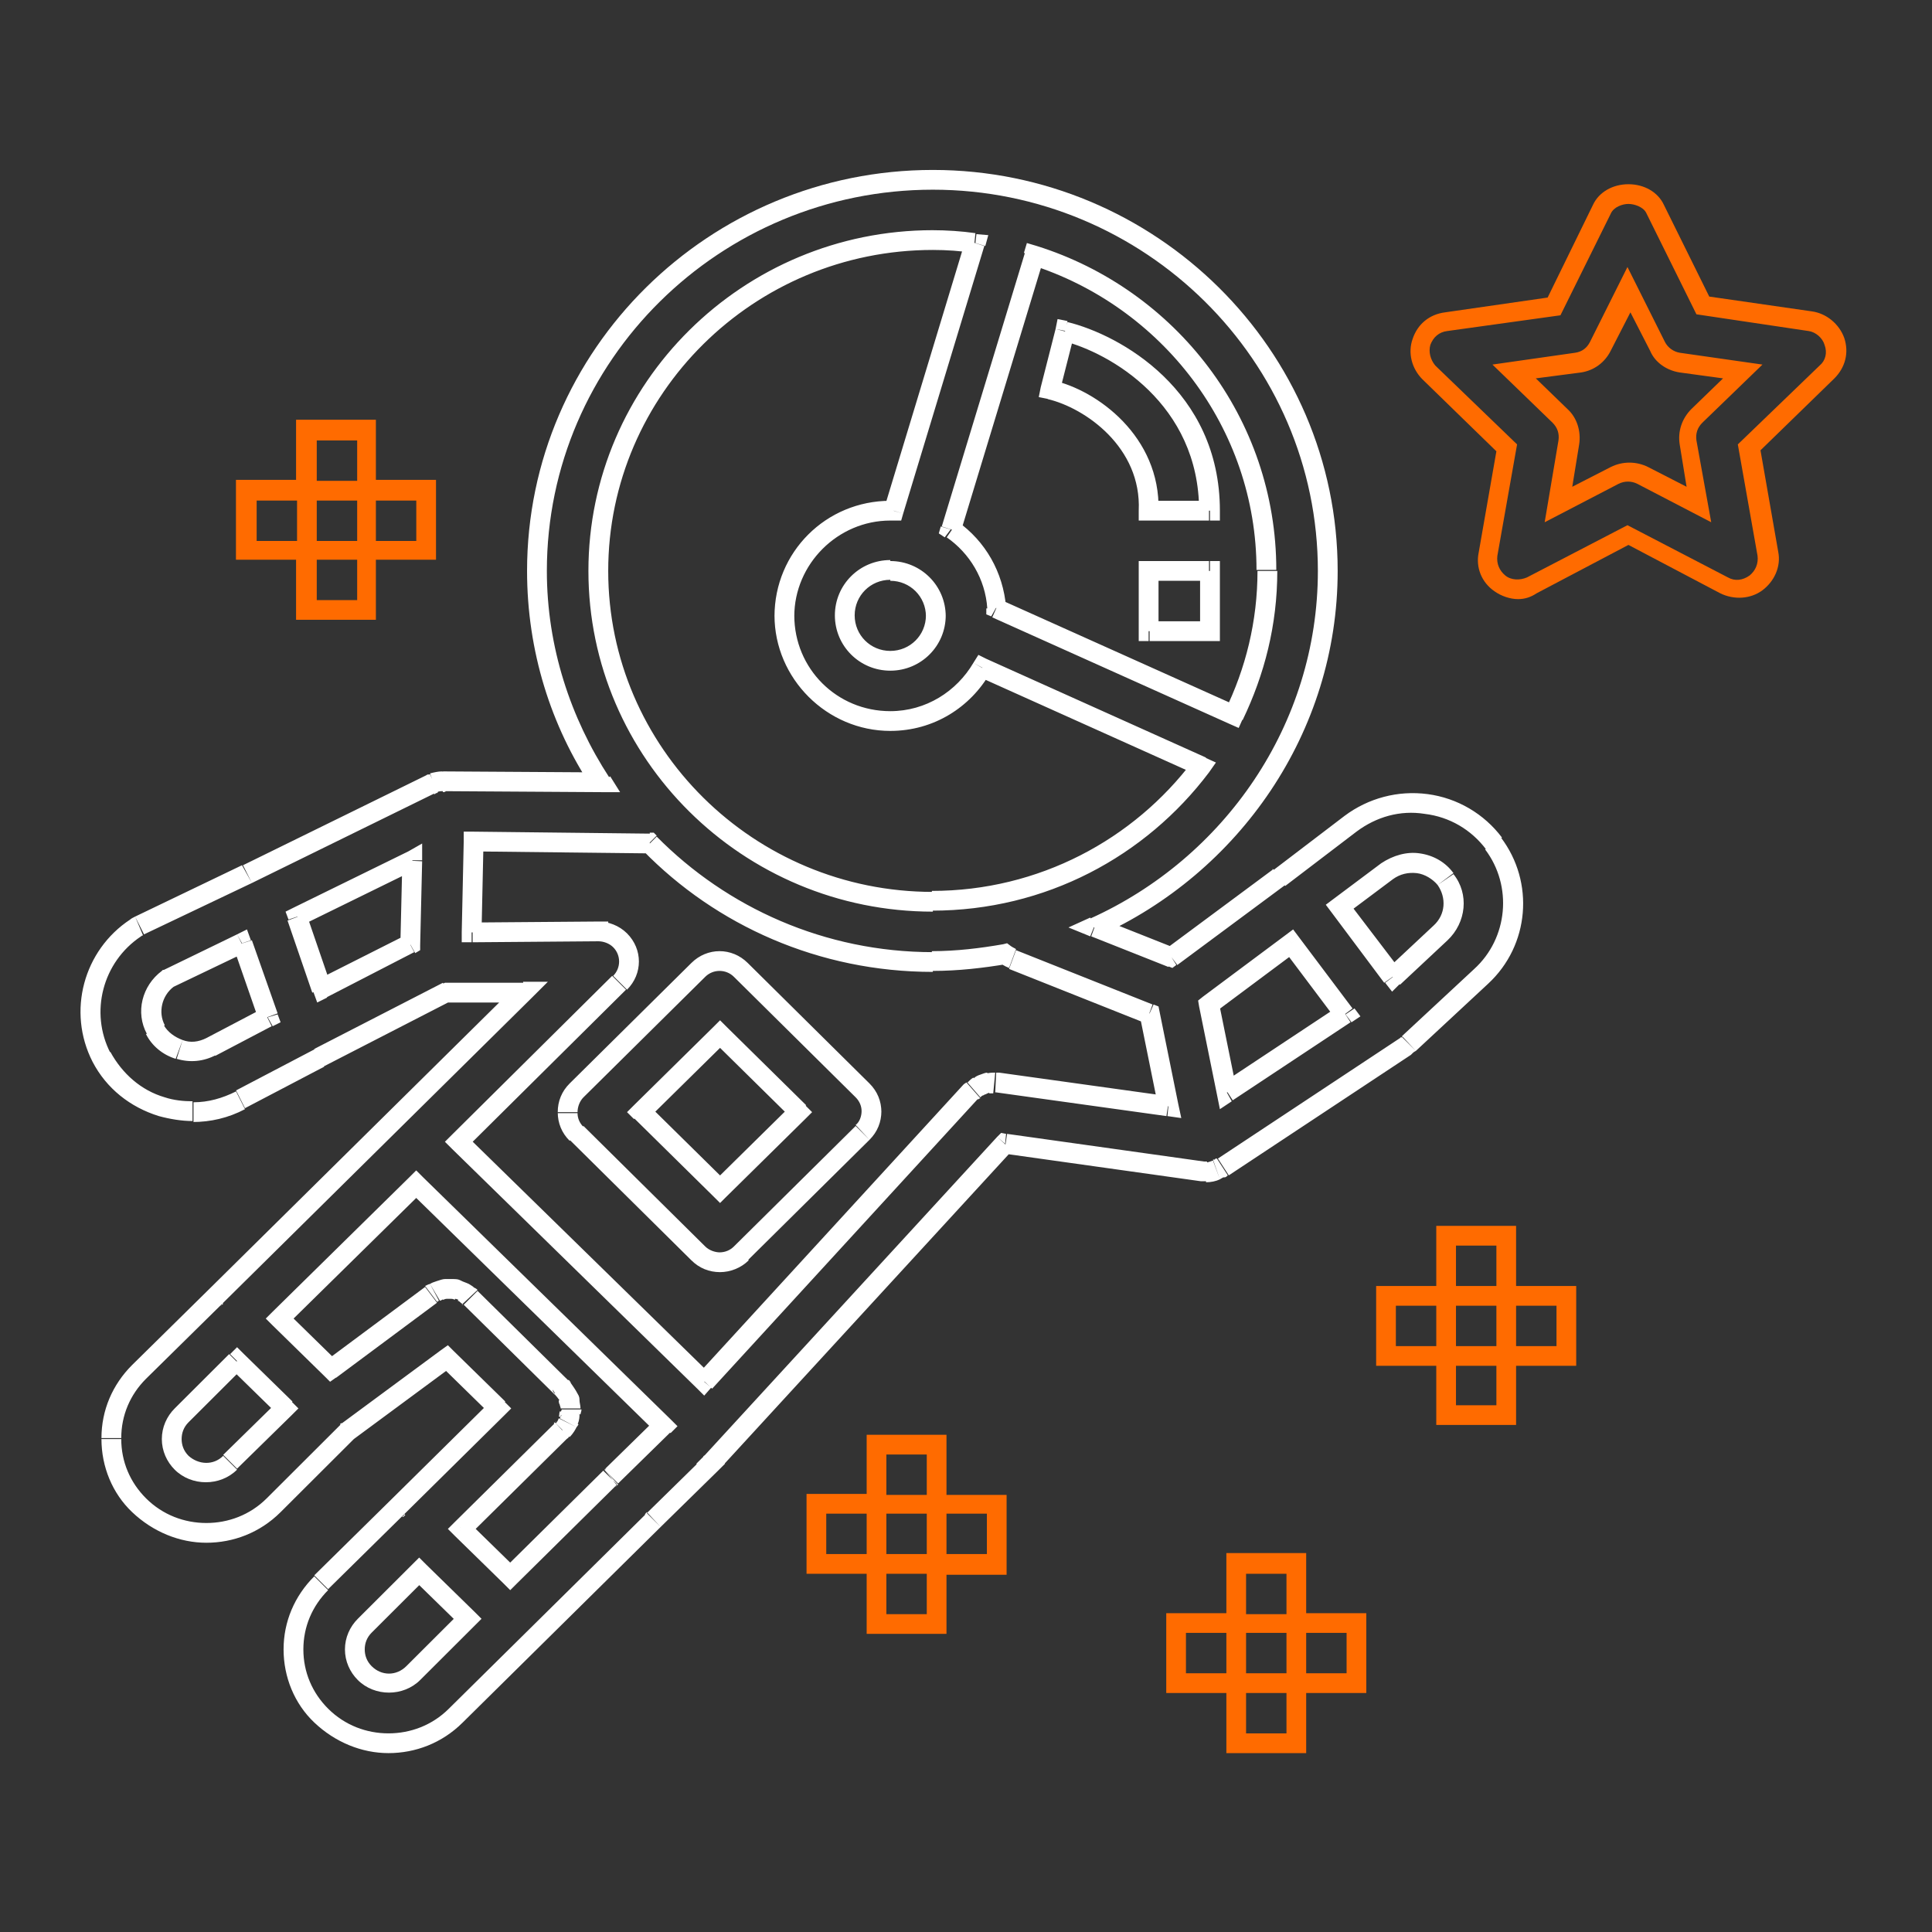 <svg width="216" height="216" viewBox="0 0 216 216" fill="none" xmlns="http://www.w3.org/2000/svg">
<rect x="0" y="0" width="216" height="216" fill="#333333" stroke="none"/>
<path d="M167.037 94.305L166.151 94.968L167.037 94.305ZM159.401 89.888L159.291 90.993L159.401 89.888ZM150.992 92.097L150.328 91.213L150.992 92.097ZM143.024 98.059L142.36 97.176H142.25L143.024 98.059ZM143.024 98.059L143.688 98.943H143.799L143.91 98.832L143.024 98.059ZM130.963 107.003L130.52 107.997L131.073 108.218L131.516 107.886L130.963 107.003ZM122.332 103.58L121.889 102.586L119.455 103.691L121.889 104.684L122.332 103.58ZM67.225 87.459V88.563H69.327L68.221 86.797L67.225 87.459ZM49.63 87.349V86.245V87.349ZM49.52 87.349V88.453V87.349ZM48.524 87.57L48.192 86.576L48.524 87.57ZM48.192 87.68L48.635 88.674L48.192 87.68ZM48.081 87.68L48.524 88.674L48.081 87.68ZM27.61 97.728L28.052 98.722L27.61 97.728ZM27.61 97.728L27.167 96.734L27.61 97.728ZM15.548 103.47L15.991 104.464L15.548 103.47ZM15.216 103.691L15.88 104.574L15.216 103.691ZM11.343 118.155L10.348 118.707L11.343 118.155ZM18.093 123.787L17.761 124.891L18.093 123.787ZM26.835 123.014L26.282 122.02L26.835 123.014ZM35.688 118.266L35.135 117.272L35.688 118.266ZM49.962 110.978V109.874H49.741L49.52 109.984L49.962 110.978ZM58.594 110.868L59.368 111.641L61.249 109.764H58.483L58.594 110.868ZM24.069 144.987L23.294 144.214L24.069 144.987ZM24.069 144.987L23.294 144.214L24.069 144.987ZM15.548 153.489L16.323 154.262L15.548 153.489ZM15.548 168.285L14.774 169.058L15.548 168.285ZM30.598 168.285L31.372 169.058L30.598 168.285ZM38.897 160.004L38.233 159.12H38.122L38.011 159.231L38.897 160.004ZM49.962 151.833L50.737 151.06L50.073 150.397L49.298 150.949L49.962 151.833ZM55.606 157.464L56.38 158.237L57.155 157.464L56.38 156.691L55.606 157.464ZM44.43 168.506L43.655 167.733L44.43 168.506ZM44.43 168.616L43.655 167.843L44.43 168.616ZM36.02 177.008L36.794 177.781L36.02 177.008ZM36.02 191.804L35.245 192.577L36.02 191.804ZM50.958 191.804L51.733 192.577L50.958 191.804ZM73.09 169.941L73.864 170.714L73.09 169.941ZM73.09 169.941L72.315 169.168L73.09 169.941ZM79.508 163.648L80.282 164.42L81.057 163.648L80.282 162.875L79.508 163.648ZM79.397 163.648L78.622 162.875L77.848 163.648L78.622 164.42L79.397 163.648ZM79.618 163.537L80.393 164.31L79.618 163.537ZM112.373 127.872L112.483 126.768L111.93 126.658L111.487 127.099L112.373 127.872ZM134.393 130.964L134.504 129.86L134.393 130.964ZM136.053 130.743L135.721 129.749L136.053 130.743ZM136.385 130.633L135.942 129.639L136.385 130.633ZM136.717 130.412L136.053 129.528L136.717 130.412ZM157.188 117.051L157.852 117.934L157.188 117.051ZM157.299 116.83L157.963 117.714L157.299 116.83ZM157.631 116.72L156.856 115.947L157.631 116.72ZM165.598 109.211L166.373 109.984L165.598 109.211ZM23.626 117.051L23.073 116.057L23.626 117.051ZM20.085 117.382L20.417 116.278L20.085 117.382ZM17.43 115.064L16.434 115.616L17.43 115.064ZM18.757 109.432L18.315 108.439H18.204L18.093 108.549L18.757 109.432ZM27.057 105.457L28.052 105.126L27.61 103.911L26.503 104.464L27.057 105.457ZM29.934 113.739L30.487 114.732L31.372 114.291L31.04 113.407L29.934 113.739ZM45.868 105.568L46.421 106.561L46.975 106.23V105.568H45.868ZM36.02 110.536L35.024 110.868L35.466 112.082L36.573 111.53L36.02 110.536ZM33.253 102.476L32.811 101.482L31.925 101.924L32.257 102.807L33.253 102.476ZM46.089 96.182H47.196V94.305L45.647 95.188L46.089 96.182ZM137.934 79.951L137.491 80.945L138.487 81.386L138.93 80.392L137.934 79.951ZM111.377 67.915L110.27 68.026V68.688L110.823 68.909L111.377 67.915ZM106.286 59.192L105.18 58.861L104.959 59.634L105.623 60.075L106.286 59.192ZM115.582 28.606L115.914 27.502L114.807 27.171L114.475 28.275L115.582 28.606ZM109.053 27.171L110.159 27.502L110.491 26.288L109.164 26.177L109.053 27.171ZM99.868 57.094V58.198H100.754L100.975 57.425L99.868 57.094ZM109.827 74.651L110.27 73.657L109.385 73.215L108.832 74.099L109.827 74.651ZM134.282 85.692L135.168 86.355L135.942 85.251L134.725 84.699L134.282 85.692ZM25.729 163.537L26.503 164.31L25.729 163.537ZM20.306 163.537L19.532 164.31L20.306 163.537ZM20.306 158.237L21.081 159.01L20.306 158.237ZM26.503 152.164L27.278 151.391L26.503 150.618L25.729 151.391L26.503 152.164ZM31.815 157.464L32.589 158.237L33.364 157.464L32.589 156.691L31.815 157.464ZM46.2 187.056L46.975 187.829L46.2 187.056ZM40.778 187.056L40.003 187.829L40.778 187.056ZM40.778 181.756L41.553 182.529L40.778 181.756ZM46.864 175.683L47.639 174.91L46.864 174.137L46.089 174.91L46.864 175.683ZM52.286 180.983L53.061 181.756L53.835 180.983L53.061 180.21L52.286 180.983ZM68.221 165.193L68.995 165.966L68.221 165.193ZM68.221 165.193L68.995 165.966L68.221 165.193ZM57.044 176.235L56.27 177.008L57.044 177.781L57.819 177.008L57.044 176.235ZM51.622 170.935L50.848 170.162L50.073 170.935L50.848 171.708L51.622 170.935ZM62.798 159.893L63.573 160.666L63.905 160.335V159.893H62.798V159.893ZM62.798 159.893L62.024 159.12L61.692 159.452V159.893H62.798ZM62.798 159.893L63.573 160.666L62.798 159.893ZM63.462 159.01L64.458 159.562L63.462 159.01ZM63.573 158.789L64.569 159.231L63.573 158.789ZM63.794 157.906L64.901 158.016L63.794 157.906ZM63.684 156.802L62.577 157.022L63.684 156.802ZM63.573 156.25L64.569 155.808L63.573 156.25ZM63.02 155.366L63.905 154.704L63.02 155.366ZM62.798 155.145L63.573 154.372L63.241 154.041H62.798V155.145V155.145ZM62.798 155.145L62.135 155.918L62.467 156.25H62.909V155.145H62.798ZM62.798 155.145L63.573 154.372L62.798 155.145ZM52.618 144.987L51.844 145.76L52.618 144.987ZM52.286 144.766L51.622 145.649L52.286 144.766ZM51.733 144.435L52.175 143.441L51.733 144.435ZM51.18 144.214L50.848 145.318L51.18 144.214ZM50.516 144.104L50.626 142.999L50.516 144.104ZM49.852 144.104L49.741 142.999L49.852 144.104ZM49.188 144.214L49.52 145.318L49.188 144.214ZM48.635 144.545L49.188 145.539L48.635 144.545ZM48.192 144.766L47.528 143.883L48.192 144.766ZM37.016 153.047L36.241 153.82L36.905 154.483L37.68 153.931L37.016 153.047ZM31.262 147.416L30.487 146.643L29.712 147.416L30.487 148.189L31.262 147.416ZM46.532 132.399L47.307 131.626L46.532 130.853L45.758 131.626L46.532 132.399ZM74.196 159.452L74.971 160.225L75.745 159.452L74.971 158.679L74.196 159.452ZM111.598 120.916L111.709 119.812L111.598 120.916ZM111.266 121.026L111.377 119.922L111.266 121.026ZM110.491 121.026L110.27 119.922L110.491 121.026ZM109.938 121.137L110.27 122.13L109.938 121.137ZM109.385 121.468L109.938 122.462L109.385 121.468ZM108.832 121.799L109.606 122.682L108.832 121.799ZM108.61 122.02L107.836 121.247L108.61 122.02ZM78.733 154.483L77.958 155.256L78.733 156.029L79.508 155.145L78.733 154.483ZM51.29 127.651L50.516 126.878L49.741 127.651L50.516 128.424L51.29 127.651ZM69.217 109.874L69.991 110.647L69.217 109.874ZM69.327 105.126L70.102 104.353L69.327 105.126ZM66.893 104.132H65.786V105.236H66.893V104.132ZM66.893 104.132H67.999V103.028H66.893V104.132ZM52.729 104.243H51.622V105.347H52.729V104.243ZM52.95 94.084V92.98H51.844V94.084H52.95ZM72.647 94.195L73.421 93.422L73.09 93.091H72.647V94.195ZM112.373 106.672L113.036 105.789L112.594 105.457L112.151 105.568L112.373 106.672ZM113.258 107.224L112.815 108.218L113.258 107.224ZM128.528 113.297L129.635 113.076L129.524 112.524L128.971 112.303L128.528 113.297ZM130.631 123.676L130.52 124.78L132.069 125.001L131.737 123.455L130.631 123.676ZM137.16 122.13L136.053 122.351L136.385 124.007L137.713 123.124L137.16 122.13ZM135.168 112.303L134.504 111.42L133.951 111.862L134.061 112.524L135.168 112.303ZM144.352 105.457L145.237 104.795L144.574 103.911L143.688 104.574L144.352 105.457ZM150.438 113.407L151.102 114.291L152.098 113.628L151.434 112.745L150.438 113.407ZM161.061 104.243L161.836 105.016L161.061 104.243ZM155.75 109.211L154.865 109.874L155.639 110.868L156.524 109.984L155.75 109.211ZM149.774 101.372L149.11 100.488L148.225 101.151L148.889 102.034L149.774 101.372ZM155.086 97.397L155.75 98.28L155.086 97.397ZM158.516 96.513L158.627 95.409L158.516 96.513ZM161.615 98.28L162.5 97.618L161.615 98.28ZM96.438 121.91L95.663 122.682L96.438 121.91ZM82.827 108.439L82.053 109.211L82.827 108.439ZM78.069 108.439L78.844 109.211L78.069 108.439ZM64.458 121.91L63.684 121.137L64.458 121.91ZM64.458 126.658L65.233 125.885L64.458 126.658ZM78.069 140.129L77.294 140.901L78.069 140.129ZM82.827 140.129L82.053 139.356L82.827 140.129ZM96.438 126.658L97.213 127.43L96.438 126.658ZM80.504 132.951L79.729 133.724L80.504 134.497L81.278 133.724L80.504 132.951ZM71.651 124.339L70.876 123.566L70.102 124.339L70.876 125.112L71.651 124.339ZM80.504 115.616L81.278 114.843L80.504 114.07L79.729 114.843L80.504 115.616ZM89.245 124.339L90.02 125.112L90.795 124.339L90.02 123.566L89.245 124.339ZM119.123 36.998L119.344 35.894L118.237 35.673L118.016 36.777L119.123 36.998ZM117.463 43.513L116.356 43.292L116.135 44.396L117.241 44.617L117.463 43.513ZM128.418 57.094H127.311V58.198H128.418V57.094ZM135.278 57.094V58.198H136.385V57.094H135.278ZM128.418 63.83V62.725H127.311V63.83H128.418ZM135.278 63.83H136.385V62.725H135.278V63.83ZM135.278 70.565V71.669H136.385V70.565H135.278ZM128.418 70.565H127.311V71.669H128.418V70.565ZM167.922 93.642C165.93 90.993 162.942 89.226 159.623 88.784L159.291 90.993C162.057 91.324 164.492 92.759 166.151 94.968L167.922 93.642ZM159.623 88.784C156.303 88.343 152.983 89.226 150.328 91.213L151.655 92.98C153.869 91.324 156.524 90.551 159.291 90.993L159.623 88.784ZM150.328 91.213L142.36 97.286L143.688 99.053L151.655 92.98L150.328 91.213ZM142.25 97.286L143.799 98.832L142.25 97.286ZM142.36 97.176L130.299 106.12L131.627 107.886L143.688 98.943L142.36 97.176ZM131.405 106.009L122.774 102.586L122 104.684L130.631 108.107L131.405 106.009ZM122.774 104.684C138.487 97.618 149.553 81.938 149.553 63.83H147.34C147.34 81.055 136.828 95.961 121.889 102.697L122.774 104.684ZM149.553 63.83C149.553 39.096 129.192 19 104.295 19V21.208C127.975 21.208 147.34 40.311 147.34 63.83H149.553ZM104.295 19C79.286 19 58.926 39.096 58.926 63.83H61.139C61.139 40.311 80.504 21.208 104.295 21.208V19ZM58.926 63.83C58.926 72.773 61.581 81.165 66.229 88.122L68.11 86.907C63.794 80.282 61.139 72.332 61.139 63.83H58.926ZM67.225 86.355L49.63 86.245V88.453L67.225 88.563V86.355ZM49.63 86.245V88.453V86.245ZM49.63 86.245C49.52 86.245 49.298 86.245 49.188 86.355C49.188 86.355 49.298 86.355 49.409 86.355L49.52 88.563C49.63 88.563 49.741 88.563 49.852 88.453C49.741 88.453 49.741 88.453 49.63 88.453V86.245ZM49.409 86.245C48.967 86.245 48.524 86.355 48.081 86.465L48.856 88.563C49.077 88.453 49.298 88.453 49.52 88.453L49.409 86.245ZM48.081 86.576C47.971 86.576 47.86 86.576 47.749 86.686L48.745 88.674C48.745 88.674 48.635 88.674 48.745 88.674C48.856 88.674 48.856 88.674 48.967 88.563L48.081 86.576ZM47.86 86.576C47.86 86.576 47.971 86.576 47.86 86.576C47.971 86.576 47.749 86.576 47.639 86.686L48.635 88.674C48.524 88.674 48.524 88.674 48.524 88.784C48.635 88.784 48.635 88.784 48.745 88.674L47.86 86.576ZM47.639 86.686L27.167 96.734L28.163 98.722L48.635 88.674L47.639 86.686ZM27.167 96.734L28.052 98.722L27.167 96.734ZM27.057 96.734L15.106 102.476L16.102 104.464L28.163 98.722L27.057 96.734ZM15.106 102.476C14.884 102.586 14.663 102.697 14.552 102.807L15.77 104.684C15.88 104.574 15.991 104.574 15.991 104.574L15.106 102.476ZM14.552 102.807C9.352 106.23 7.47 113.076 10.348 118.707L12.339 117.714C10.015 113.187 11.454 107.555 15.77 104.684L14.552 102.807ZM10.348 118.707C11.897 121.689 14.552 123.787 17.761 124.78L18.425 122.682C15.77 121.91 13.667 120.032 12.339 117.603L10.348 118.707ZM17.761 124.78C18.979 125.112 20.306 125.333 21.524 125.333V123.124C20.528 123.124 19.421 123.014 18.425 122.682L17.761 124.78ZM21.524 125.443C23.516 125.443 25.507 125.001 27.389 124.007L26.393 122.02C24.843 122.793 23.294 123.235 21.634 123.235V125.443H21.524ZM27.389 123.897L36.241 119.26L35.245 117.272L26.393 121.91L27.389 123.897ZM36.13 119.26L50.516 111.862L49.52 109.874L35.135 117.272L36.13 119.26ZM49.962 112.082H58.594V109.874H49.962V112.082ZM57.819 110.095L23.294 144.214L24.843 145.76L59.368 111.641L57.819 110.095ZM23.294 144.324C23.405 144.214 23.516 144.104 23.626 144.104C23.516 144.104 23.405 144.104 23.294 144.324L24.843 145.87C24.733 145.981 24.733 145.981 24.622 145.981C24.733 145.981 24.843 145.87 24.954 145.76L23.294 144.324ZM23.294 144.214L14.774 152.606L16.323 154.152L24.843 145.76L23.294 144.214ZM14.774 152.606C12.561 154.814 11.343 157.685 11.343 160.777H13.556C13.556 158.237 14.552 155.918 16.323 154.152L14.774 152.606ZM11.343 160.887C11.343 163.979 12.561 166.96 14.774 169.058L16.323 167.512C14.552 165.745 13.556 163.427 13.556 160.887H11.343ZM14.774 169.058C17.098 171.266 20.085 172.481 23.073 172.481V170.273C20.639 170.273 18.204 169.389 16.323 167.512L14.774 169.058ZM23.073 172.481C26.061 172.481 29.048 171.377 31.372 169.058L29.823 167.512C27.942 169.389 25.507 170.273 23.073 170.273V172.481V172.481ZM31.372 169.058L39.671 160.777L38.122 159.231L29.823 167.512L31.372 169.058ZM39.561 160.887L50.626 152.716L49.298 150.949L38.233 159.12L39.561 160.887ZM49.188 152.606L54.942 158.237L56.491 156.691L50.737 151.06L49.188 152.606ZM54.831 156.691L43.655 167.733L45.204 169.279L56.38 158.237L54.831 156.691ZM43.655 167.843C43.766 167.733 43.766 167.733 43.876 167.623C43.987 167.623 43.987 167.512 43.987 167.512C43.987 167.512 43.987 167.512 43.876 167.512C43.876 167.623 43.766 167.623 43.655 167.843L45.204 169.389C45.093 169.5 44.983 169.5 44.983 169.61C45.093 169.61 45.204 169.5 45.315 169.389L43.655 167.843ZM43.655 167.733L35.135 176.125L36.684 177.671L45.204 169.279L43.655 167.733ZM35.135 176.235C32.921 178.444 31.704 181.314 31.704 184.406H33.917C33.917 181.866 34.913 179.548 36.684 177.781L35.135 176.235ZM31.704 184.406C31.704 187.498 32.921 190.479 35.135 192.577L36.684 191.031C34.913 189.265 33.917 186.946 33.917 184.406H31.704ZM35.135 192.577C37.458 194.785 40.446 196 43.434 196V193.792C40.999 193.792 38.565 192.908 36.684 191.031L35.135 192.577ZM43.434 196C46.421 196 49.409 194.896 51.733 192.577L50.184 191.031C48.303 192.908 45.868 193.792 43.434 193.792V196ZM73.864 170.714C73.975 170.604 74.085 170.493 74.085 170.383C73.975 170.493 73.975 170.604 73.864 170.714L72.315 169.168C72.204 169.279 72.204 169.279 72.094 169.389C72.094 169.279 72.204 169.168 72.315 169.058L73.864 170.714ZM73.864 170.714L80.282 164.42L78.733 162.875L72.315 169.168L73.864 170.714ZM80.282 162.875L78.733 164.42L80.282 162.875ZM80.172 164.42C80.061 164.531 80.061 164.531 80.061 164.531C80.172 164.531 80.282 164.42 80.393 164.31L78.733 162.764C78.844 162.654 78.844 162.654 78.844 162.654C78.733 162.764 78.622 162.764 78.622 162.875L80.172 164.42ZM80.393 164.31L113.147 128.645L111.487 127.099L78.733 162.764L80.393 164.31ZM112.262 128.976L134.282 132.068L134.614 129.86L112.594 126.768L112.262 128.976ZM134.282 132.068C134.504 132.068 134.725 132.068 134.946 132.068V129.86C134.836 129.86 134.725 129.86 134.614 129.86L134.282 132.068ZM134.836 132.178C135.389 132.178 135.942 132.068 136.385 131.847L135.61 129.749C135.278 129.86 135.057 129.97 134.836 129.97V132.178ZM136.385 131.847C136.606 131.737 136.717 131.626 136.828 131.626L135.832 129.639H135.721C135.721 129.639 135.721 129.639 135.61 129.639L136.385 131.847ZM136.828 131.626C136.828 131.626 136.938 131.626 136.828 131.626C136.938 131.626 136.938 131.626 136.938 131.626C137.049 131.626 137.16 131.516 137.27 131.405L136.053 129.528C136.053 129.528 136.164 129.528 136.053 129.528C136.053 129.528 136.053 129.528 135.942 129.528C135.942 129.528 135.832 129.528 135.832 129.639L136.828 131.626ZM137.381 131.405L157.742 117.934L156.524 116.057L136.164 129.528L137.381 131.405ZM157.742 117.934C157.852 117.824 157.963 117.714 158.074 117.603C158.074 117.603 158.074 117.603 157.963 117.714L156.635 115.947C156.524 116.057 156.414 116.168 156.414 116.168L156.524 116.057L157.742 117.934ZM157.963 117.714C157.963 117.714 158.074 117.603 158.295 117.493L156.746 115.947L156.856 115.837C156.746 115.837 156.746 115.947 156.635 116.057L157.963 117.714ZM158.295 117.493L166.373 109.984L164.824 108.328L156.746 115.837L158.295 117.493ZM166.373 109.984C171.02 105.678 171.574 98.611 167.811 93.642L166.041 94.968C169.139 99.053 168.586 104.905 164.824 108.328L166.373 109.984ZM23.073 116.057C22.188 116.499 21.302 116.609 20.417 116.278L19.753 118.376C21.192 118.818 22.741 118.707 24.18 117.934L23.073 116.057ZM20.417 116.278C19.532 115.947 18.757 115.395 18.315 114.622L16.323 115.616C16.987 116.941 18.204 117.934 19.643 118.376L20.417 116.278ZM18.425 114.622C17.651 113.187 18.093 111.309 19.421 110.316L18.093 108.549C15.88 110.205 15.106 113.187 16.434 115.616L18.425 114.622ZM19.2 110.426L27.499 106.451L26.503 104.464L18.315 108.439L19.2 110.426ZM29.38 112.745L23.073 116.057L24.069 118.045L30.376 114.732L29.38 112.745ZM45.315 104.574L35.466 109.543L36.462 111.53L46.311 106.451L45.315 104.574ZM33.696 103.47L46.532 97.176L45.647 95.188L32.811 101.482L33.696 103.47ZM44.983 96.182L44.762 105.568L46.975 105.678L47.196 96.293L44.983 96.182ZM140.59 63.83C140.59 69.461 139.262 74.761 136.938 79.509L138.93 80.503C141.364 75.424 142.803 69.903 142.803 63.83H140.59V63.83ZM138.377 78.957L111.819 67.032L110.934 69.019L137.491 80.945L138.377 78.957ZM112.483 67.915C112.151 63.94 110.159 60.517 107.061 58.309L105.844 60.075C108.389 61.842 110.159 64.713 110.381 68.026L112.483 67.915ZM107.393 59.523L116.688 28.938L114.586 28.275L105.291 58.861L107.393 59.523ZM115.25 29.6C129.856 34.238 140.479 47.819 140.479 63.719H142.692C142.692 46.715 131.405 32.361 115.914 27.502L115.25 29.6ZM67.999 63.83C67.999 44.065 84.266 27.944 104.295 27.944V25.735C83.049 25.735 65.786 42.85 65.786 63.83H67.999ZM104.295 27.944C105.844 27.944 107.393 28.054 108.832 28.275L109.053 26.067C107.504 25.846 105.844 25.735 104.184 25.735V27.944H104.295ZM107.946 26.84L98.873 56.763L100.975 57.425L110.049 27.502L107.946 26.84ZM99.979 55.99C99.979 55.99 99.758 55.99 99.536 55.99V58.198C99.647 58.198 99.758 58.198 99.868 58.198L99.979 55.99ZM99.536 55.99C92.344 55.99 86.59 61.732 86.59 68.909H88.803C88.803 63.057 93.672 58.198 99.536 58.198V55.99ZM86.59 68.799C86.59 75.865 92.454 81.717 99.536 81.717V79.509C93.561 79.509 88.803 74.761 88.803 68.799H86.59V68.799ZM99.536 81.717C104.405 81.717 108.5 79.067 110.713 75.203L108.832 74.099C106.95 77.301 103.52 79.509 99.536 79.509V81.717V81.717ZM109.385 75.644L133.951 86.686L134.836 84.699L110.27 73.657L109.385 75.644ZM133.397 85.03C126.758 93.863 116.135 99.605 104.184 99.605V101.813C116.909 101.813 128.086 95.74 135.168 86.355L133.397 85.03ZM104.295 99.716C84.266 99.716 67.999 83.594 67.999 63.83H65.786C65.786 84.809 83.049 101.924 104.295 101.924V99.716ZM103.52 68.799C103.52 71.007 101.75 72.773 99.536 72.773V74.982C102.967 74.982 105.733 72.222 105.733 68.799H103.52ZM99.536 72.773C97.323 72.773 95.553 71.007 95.553 68.799H93.34C93.34 72.222 96.106 74.982 99.536 74.982V72.773ZM95.553 68.799C95.553 66.59 97.323 64.823 99.536 64.823V62.615C96.106 62.615 93.34 65.376 93.34 68.799H95.553ZM99.536 64.934C101.75 64.934 103.52 66.701 103.52 68.909H105.733C105.733 65.486 102.967 62.725 99.536 62.725V64.934ZM24.954 162.764C23.848 163.868 22.188 163.758 21.081 162.764L19.532 164.31C21.413 166.187 24.622 166.187 26.503 164.31L24.954 162.764ZM21.081 162.764C20.528 162.212 20.306 161.55 20.306 160.887H18.093C18.093 162.212 18.647 163.427 19.532 164.31L21.081 162.764ZM20.306 160.887C20.306 160.225 20.528 159.562 21.081 159.01L19.532 157.464C18.647 158.347 18.093 159.562 18.093 160.887H20.306ZM21.081 159.01L27.167 152.937L25.618 151.391L19.532 157.464L21.081 159.01ZM25.729 152.937L31.151 158.237L32.7 156.691L27.278 151.391L25.729 152.937ZM31.04 156.691L24.954 162.654L26.503 164.2L32.589 158.237L31.04 156.691ZM45.425 186.283C44.319 187.387 42.659 187.387 41.553 186.283L40.003 187.829C41.885 189.706 45.093 189.706 46.975 187.829L45.425 186.283ZM41.553 186.283C40.999 185.731 40.778 185.069 40.778 184.406H38.565C38.565 185.731 39.118 186.946 40.003 187.829L41.553 186.283ZM40.778 184.406C40.778 183.744 40.999 183.081 41.553 182.529L40.003 180.983C39.118 181.866 38.565 183.081 38.565 184.406H40.778ZM41.553 182.529L47.639 176.456L46.089 174.91L40.003 180.983L41.553 182.529ZM51.512 180.21L45.425 186.283L46.975 187.829L53.061 181.756L51.512 180.21ZM67.557 164.31C67.557 164.31 67.667 164.2 67.778 164.2C67.778 164.2 67.667 164.31 67.557 164.31C67.557 164.42 67.557 164.31 67.557 164.31L69.106 165.966L68.995 166.077C68.995 166.077 68.885 166.077 68.885 166.187C68.885 166.187 68.885 166.187 68.774 166.187C68.885 166.187 68.885 166.077 68.995 166.077L67.557 164.31ZM67.446 164.42L56.27 175.462L57.819 177.008L68.995 165.966L67.446 164.42ZM52.397 171.708L63.573 160.666L62.024 159.12L50.848 170.162L52.397 171.708ZM63.905 159.893H61.692H63.905ZM63.573 160.666C63.462 160.777 63.352 160.777 63.352 160.887C63.462 160.777 63.573 160.777 63.573 160.666L62.024 159.01C62.135 158.9 62.135 158.9 62.245 158.9C62.135 158.9 62.024 159.01 61.913 159.12L63.573 160.666ZM63.684 160.666C64.126 160.225 64.348 159.783 64.458 159.562L62.467 158.568C62.356 158.9 62.245 159.01 62.135 159.12L63.684 160.666ZM64.458 159.562C64.348 159.562 64.348 159.562 64.458 159.562C64.458 159.562 64.569 159.452 64.68 159.231L62.688 158.347C62.688 158.237 62.688 158.237 62.798 158.237C62.688 158.347 62.688 158.458 62.577 158.568L64.458 159.562ZM64.569 159.231C64.79 158.789 64.79 158.347 64.79 158.127L62.577 157.795C62.467 158.237 62.577 158.237 62.467 158.347L64.569 159.231ZM64.901 158.127C64.901 158.016 65.012 157.795 65.012 157.575H62.798C62.798 157.464 62.798 157.464 62.798 157.575C62.798 157.685 62.688 157.795 62.688 157.906L64.901 158.127ZM64.901 157.464C64.901 157.133 64.79 156.802 64.79 156.581L62.577 157.022C62.577 157.133 62.688 157.354 62.688 157.464H64.901V157.464ZM64.79 156.581C64.79 156.36 64.79 156.139 64.569 155.808L62.467 156.581C62.467 156.581 62.467 156.912 62.577 157.022L64.79 156.581ZM64.569 155.808C64.348 155.366 64.016 154.925 63.794 154.593L62.135 156.029C62.356 156.25 62.467 156.47 62.577 156.581L64.569 155.808ZM63.794 154.593C63.905 154.704 63.905 154.814 63.794 154.593C63.794 154.593 63.794 154.483 63.573 154.262L62.024 155.808L61.913 155.697C62.024 155.808 62.024 155.918 62.135 156.029L63.794 154.593ZM62.798 154.041V156.25V154.041ZM63.573 154.262C63.684 154.372 63.794 154.593 63.905 154.704C63.794 154.593 63.794 154.483 63.573 154.262L62.024 155.808C61.913 155.697 61.803 155.587 61.803 155.366C61.913 155.477 61.913 155.697 62.135 155.808L63.573 154.262ZM63.573 154.372L53.393 144.324L51.844 145.87L62.024 155.918L63.573 154.372ZM53.393 144.214C53.171 143.993 53.061 143.993 52.84 143.883L51.512 145.649C51.622 145.76 51.733 145.76 51.733 145.87C51.733 145.87 51.733 145.87 51.622 145.87L53.393 144.214ZM52.95 143.883C52.729 143.772 52.508 143.551 52.175 143.441L51.18 145.429C51.29 145.429 51.401 145.539 51.512 145.649L52.95 143.883ZM52.175 143.441C51.844 143.331 51.622 143.22 51.401 143.11L50.848 145.208C51.069 145.208 51.18 145.318 51.29 145.318L52.175 143.441ZM51.401 143.11C51.18 142.999 50.848 142.999 50.516 142.999L50.405 145.208C50.516 145.208 50.626 145.208 50.848 145.318L51.401 143.11ZM50.516 142.999C50.184 142.999 49.962 142.999 49.741 142.999L49.962 145.208C50.184 145.208 50.294 145.208 50.405 145.208L50.516 142.999ZM49.741 142.999C49.52 142.999 49.188 143.11 48.856 143.22L49.52 145.318C49.63 145.318 49.741 145.208 49.962 145.208L49.741 142.999ZM48.856 143.22C48.524 143.331 48.192 143.441 48.081 143.551L49.188 145.429C49.409 145.318 49.52 145.318 49.52 145.208L48.856 143.22ZM48.081 143.551C47.971 143.551 47.749 143.662 47.528 143.772L48.856 145.539C48.745 145.539 48.745 145.649 48.745 145.539C48.745 145.539 48.745 145.539 48.856 145.539C48.967 145.539 48.967 145.429 49.077 145.429L48.081 143.551ZM47.528 143.883L36.241 152.274L37.569 154.041L48.856 145.649L47.528 143.883ZM37.79 152.274L32.036 146.643L30.487 148.189L36.241 153.82L37.79 152.274ZM32.036 148.189L47.307 133.172L45.758 131.626L30.487 146.643L32.036 148.189ZM45.758 133.172L73.421 160.225L74.971 158.679L47.307 131.626L45.758 133.172ZM73.421 158.568L67.557 164.31L69.106 165.856L74.971 160.114L73.421 158.568ZM111.709 119.922C111.487 119.922 111.377 119.922 111.266 119.922C111.266 119.922 111.266 119.922 111.377 119.922L111.266 122.13C111.377 122.13 111.598 122.13 111.598 122.13H111.487L111.709 119.922ZM111.266 119.922C110.934 119.922 110.602 119.922 110.27 120.032L110.602 122.241C110.823 122.241 110.934 122.241 111.045 122.241L111.266 119.922ZM110.381 119.922C110.159 119.922 109.938 120.032 109.606 120.143L110.381 122.241C110.491 122.241 110.602 122.13 110.713 122.13L110.381 119.922ZM109.606 120.143C109.274 120.253 109.053 120.364 108.832 120.585L109.938 122.462C110.049 122.351 110.27 122.351 110.381 122.241L109.606 120.143ZM108.832 120.474C108.61 120.585 108.389 120.805 108.168 121.026L109.606 122.682C109.717 122.572 109.827 122.462 109.938 122.462L108.832 120.474ZM108.057 121.026C108.168 121.026 108.168 121.026 108.057 121.026C108.168 120.916 108.168 121.026 108.057 121.026C108.168 121.026 108.168 121.026 108.057 121.026C108.057 121.026 107.836 121.137 107.725 121.247L109.385 122.793L109.274 122.903C109.274 122.903 109.274 122.903 109.385 122.903C109.385 122.903 109.495 122.793 109.606 122.793L108.057 121.026ZM107.725 121.247L77.958 153.71L79.618 155.256L109.385 122.793L107.725 121.247ZM79.508 153.71L52.065 126.878L50.516 128.424L77.958 155.256L79.508 153.71ZM52.065 128.424L69.991 110.647L68.442 109.101L50.516 126.878L52.065 128.424ZM70.102 110.647C71.872 108.88 71.872 106.12 70.102 104.353L68.553 105.899C69.438 106.782 69.438 108.218 68.553 109.101L70.102 110.647ZM70.102 104.353C69.217 103.47 67.999 103.028 66.893 103.028V105.236C67.446 105.236 68.11 105.457 68.553 105.899L70.102 104.353ZM67.999 104.132H65.786H67.999ZM66.893 103.028L52.84 103.138V105.347L66.893 105.236V103.028ZM53.835 104.243L54.057 94.084H51.844L51.622 104.243H53.835ZM52.95 95.188L72.647 95.409V93.201L52.95 92.98V95.188ZM71.872 95.078C80.061 103.47 91.569 108.659 104.295 108.659V106.451C92.233 106.451 81.278 101.482 73.421 93.532L71.872 95.078ZM104.295 108.549C107.172 108.549 109.938 108.218 112.594 107.776L112.151 105.568C109.606 106.009 106.95 106.341 104.184 106.341V108.549H104.295ZM111.709 107.555C111.93 107.776 112.262 107.997 112.815 108.218L113.59 106.12C113.479 106.009 113.368 106.009 113.036 105.789L111.709 107.555ZM112.815 108.328L128.086 114.401L128.86 112.303L113.59 106.23L112.815 108.328ZM130.741 122.572L111.709 119.922L111.377 122.13L130.409 124.78L130.741 122.572ZM138.266 121.91L136.274 112.082L134.061 112.524L136.053 122.351L138.266 121.91ZM135.832 113.187L145.016 106.341L143.688 104.574L134.504 111.42L135.832 113.187ZM149.774 112.414L136.606 121.137L137.823 123.014L150.992 114.291L149.774 112.414ZM160.287 103.47L154.975 108.439L156.524 110.095L161.836 105.126L160.287 103.47ZM156.635 108.549L150.66 100.709L148.889 102.034L154.754 109.874L156.635 108.549ZM150.438 102.255L155.75 98.28L154.422 96.513L149.11 100.488L150.438 102.255ZM155.75 98.28C156.524 97.728 157.41 97.507 158.406 97.618L158.737 95.409C157.299 95.188 155.75 95.63 154.422 96.513L155.75 98.28ZM158.406 97.618C159.291 97.728 160.176 98.28 160.729 98.943L162.5 97.618C161.615 96.403 160.287 95.63 158.737 95.409L158.406 97.618ZM160.729 98.943C161.725 100.378 161.615 102.255 160.287 103.47L161.836 105.126C163.938 103.138 164.27 99.936 162.5 97.728L160.729 98.943ZM97.213 121.137L83.602 107.666L82.053 109.211L95.663 122.682L97.213 121.137ZM83.602 107.666C81.831 105.899 79.065 105.899 77.294 107.666L78.844 109.211C79.729 108.328 81.168 108.328 82.053 109.211L83.602 107.666ZM77.294 107.666L63.684 121.137L65.233 122.682L78.844 109.211L77.294 107.666ZM63.684 121.137C62.798 122.02 62.356 123.124 62.356 124.339H64.569C64.569 123.787 64.79 123.124 65.233 122.682L63.684 121.137ZM62.356 124.339C62.356 125.553 62.798 126.658 63.684 127.541L65.233 125.995C64.79 125.553 64.569 125.001 64.569 124.449H62.356V124.339ZM63.684 127.43L77.294 140.901L78.844 139.356L65.233 125.885L63.684 127.43ZM77.294 140.901C78.18 141.785 79.286 142.226 80.504 142.226V140.018C79.95 140.018 79.286 139.797 78.844 139.356L77.294 140.901ZM80.504 142.226C81.61 142.226 82.827 141.785 83.713 140.901L82.053 139.356C81.61 139.797 81.057 140.018 80.393 140.018V142.226H80.504ZM83.602 140.901L97.213 127.43L95.663 125.885L82.053 139.356L83.602 140.901ZM97.213 127.43C98.098 126.547 98.54 125.443 98.54 124.228H96.327C96.327 124.78 96.106 125.443 95.663 125.774L97.213 127.43ZM98.54 124.339C98.54 123.124 98.098 122.02 97.213 121.137L95.663 122.682C96.106 123.124 96.327 123.676 96.327 124.228H98.54V124.339ZM81.278 132.178L72.426 123.455L70.876 125.001L79.729 133.724L81.278 132.178ZM72.426 125.112L81.278 116.389L79.729 114.843L70.876 123.566L72.426 125.112ZM79.729 116.389L88.581 125.112L90.131 123.566L81.278 114.843L79.729 116.389ZM88.471 123.566L79.618 132.289L81.168 133.835L90.02 125.112L88.471 123.566ZM118.016 36.777L116.356 43.292L118.459 43.844L120.118 37.329L118.016 36.777ZM117.131 44.617C121.336 45.611 127.643 50.027 127.311 57.094H129.524C129.746 48.813 122.664 43.623 117.684 42.519L117.131 44.617ZM128.418 58.198H135.168V55.99H128.418V58.198ZM136.385 57.094C136.385 43.623 125.209 37.44 119.344 36.004L118.791 38.102C124.102 39.427 134.061 45.169 134.061 57.094H136.385ZM128.418 64.934H135.168V62.725H128.418V64.934ZM134.172 63.83V70.565H136.385V63.83H134.172ZM135.278 69.461H128.528V71.669H135.278V69.461ZM129.524 70.565V63.83H127.311V70.565H129.524ZM51.733 192.577L73.864 170.714L72.315 169.168L50.184 191.031L51.733 192.577ZM26.061 105.789L28.938 114.07L31.04 113.297L28.163 105.126L26.061 105.789ZM37.016 110.205L34.249 102.145L32.147 102.918L34.913 110.978L37.016 110.205ZM46.089 176.456L51.512 181.756L53.061 180.21L47.639 174.91L46.089 176.456ZM57.819 175.462L52.397 170.162L50.848 171.708L56.27 177.008L57.819 175.462ZM127.422 113.518L129.524 123.897L131.737 123.455L129.635 113.076L127.422 113.518ZM143.467 106.12L149.442 114.07L151.213 112.745L145.237 104.795L143.467 106.12Z" fill="white"/>
<path d="M146.033 196H137.109V189.279H130.388V180.355H137.109V173.634H146.033V180.355H152.754V189.279H146.033V196ZM139.312 193.797H143.83V189.279H139.312V193.797ZM146.033 187.076H150.55V182.558H146.033V187.076ZM139.312 187.076H143.83V182.558H139.312V187.076ZM132.591 187.076H137.109V182.558H132.591V187.076ZM139.312 180.465H143.83V175.948H139.312V180.465ZM105.818 182.669H96.894V175.948H90.173V167.023H96.894V160.413H105.818V167.134H112.539V176.058H105.818V182.669ZM99.097 180.465H103.615V175.948H99.097V180.465ZM105.818 173.744H110.335V169.227H105.818V173.744ZM99.097 173.744H103.615V169.227H99.097V173.744ZM92.376 173.744H96.894V169.227H92.376V173.744ZM99.097 167.134H103.615V162.616H99.097V167.134ZM169.501 159.311H160.577V152.7H153.856V143.776H160.577V137.055H169.501V143.776H176.222V152.7H169.501V159.311ZM162.78 157.107H167.298V152.7H162.78V157.107ZM169.501 150.497H174.018V145.979H169.501V150.497ZM162.78 150.497H167.298V145.979H162.78V150.497ZM156.059 150.497H160.577V145.979H156.059V150.497ZM162.78 143.776H167.298V139.258H162.78V143.776ZM42.025 69.295H33.101V62.575H26.38V53.65H33.101V46.929H42.025V53.65H48.746V62.575H42.025V69.295ZM35.414 67.092H39.932V62.575H35.414V67.092ZM42.025 60.481H46.542V55.964H42.025V60.481ZM35.414 60.481H39.932V55.964H35.414V60.481ZM28.694 60.481H33.211V55.964H28.694V60.481ZM35.414 53.76H39.932V49.243H35.414V53.76ZM169.721 66.982C168.84 66.982 167.848 66.651 167.077 66.1C165.645 65.109 164.984 63.456 165.314 61.803L167.298 50.455L159.034 42.412C157.822 41.2 157.382 39.437 157.932 37.895C158.483 36.242 159.805 35.14 161.568 34.92L173.027 33.267L178.095 22.91C178.756 21.478 180.299 20.597 182.061 20.597C183.824 20.597 185.367 21.478 186.028 22.91L191.096 33.157L202.555 34.81C204.207 35.03 205.64 36.242 206.19 37.785C206.741 39.437 206.301 41.09 205.089 42.302L196.825 50.345L198.808 61.693C199.139 63.346 198.368 64.999 197.046 65.99C195.723 66.982 193.85 67.092 192.308 66.321L182.061 60.922L171.815 66.321C171.154 66.761 170.493 66.982 169.721 66.982ZM182.061 22.8C181.4 22.8 180.409 23.131 180.078 23.902L174.459 35.25L161.789 37.013C160.907 37.123 160.246 37.674 159.916 38.556C159.695 39.327 159.916 40.208 160.467 40.869L169.611 49.684L167.408 62.134C167.298 63.015 167.628 63.786 168.289 64.337C168.95 64.888 169.942 64.888 170.713 64.558L181.951 58.718L193.189 64.558C193.961 64.999 194.842 64.888 195.613 64.337C196.274 63.786 196.605 63.015 196.495 62.134L194.291 49.684L203.436 40.869C204.097 40.319 204.317 39.437 203.987 38.556C203.767 37.785 202.995 37.123 202.224 37.013L189.664 35.14L184.045 23.792C183.714 23.131 182.722 22.8 182.061 22.8ZM191.316 58.388L183.053 54.091C182.392 53.76 181.621 53.76 180.96 54.091L172.696 58.388L174.239 49.243C174.349 48.472 174.129 47.811 173.578 47.26L166.857 40.759L176.112 39.437C176.883 39.327 177.434 38.886 177.764 38.225L181.951 29.852L186.138 38.225C186.469 38.886 187.13 39.327 187.791 39.437L197.046 40.759L190.325 47.26C189.774 47.811 189.554 48.472 189.664 49.243L191.316 58.388ZM171.705 42.302L175.23 45.717C176.332 46.709 176.773 48.251 176.553 49.684L175.781 54.421L180.078 52.218C181.4 51.557 182.943 51.557 184.265 52.218L188.562 54.421L187.791 49.684C187.57 48.251 188.011 46.819 189.113 45.717L192.639 42.302L187.791 41.641C186.358 41.42 185.036 40.539 184.485 39.217L182.282 34.92L180.078 39.217C179.417 40.539 178.205 41.42 176.773 41.641L171.705 42.302Z" fill="#FF6B00"/>
</svg>
